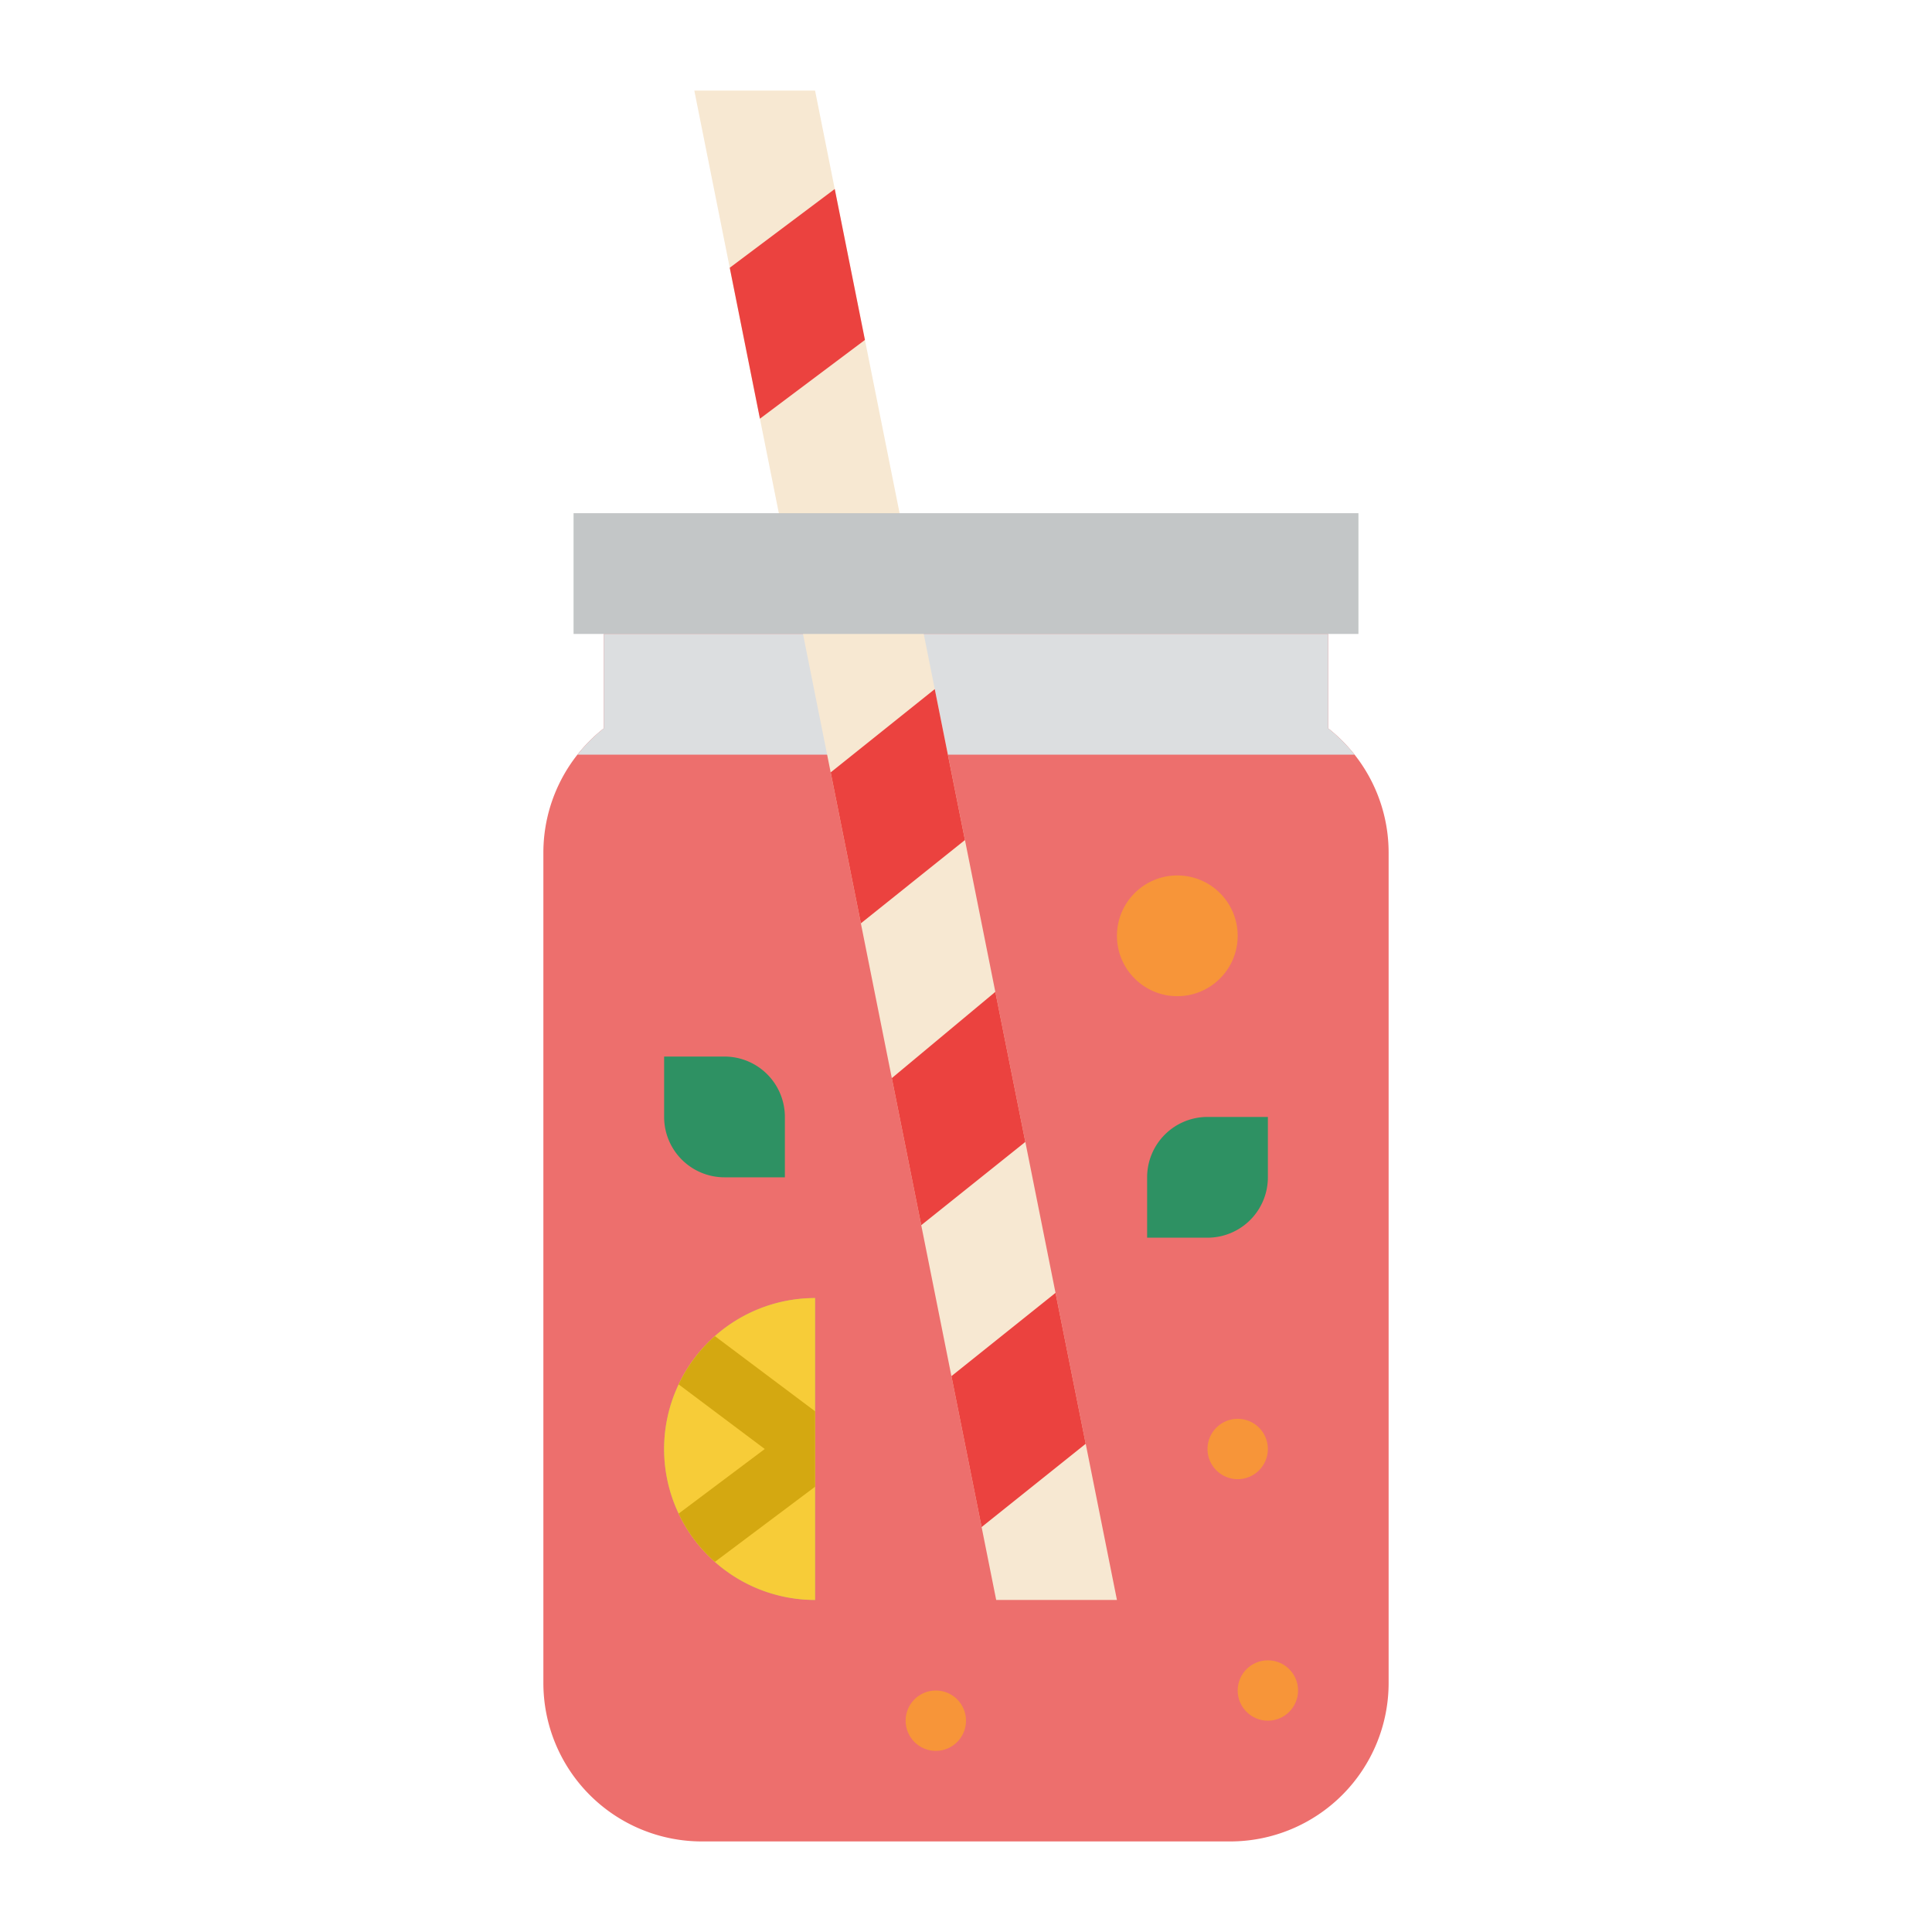 <svg id="Flat" height="512" viewBox="0 0 512 512" width="512" xmlns="http://www.w3.org/2000/svg"><path d="m352 193.028v-25.028h-192v25.028a41.913 41.913 0 0 0 -16 32.972v220a42 42 0 0 0 42 42h140a42 42 0 0 0 42-42v-220a41.913 41.913 0 0 0 -16-32.972z" fill="#ed6f6d"/><path d="m358.97 200h-205.94a41.784 41.784 0 0 1 6.97-6.97v-25.03h192v25.03a41.784 41.784 0 0 1 6.97 6.97z" fill="#dcdee0"/><path d="m296 424h-32l-80-400h32z" fill="#f7e8d2"/><g fill="#eb423f"><path d="m193.391 70.957 8 40 27.826-20.87-8-40z"/><path d="m255.72 222.62-27.58 22.07-8-40 27.58-22.07z"/><path d="m244.138 324.69 27.586-22.069-7.953-39.764-27.428 22.857z"/><path d="m260.138 404.69 27.586-22.069-8-40-27.586 22.069z"/></g><path d="m152 136h208v32h-208z" fill="#c3c6c7"/><circle cx="312" cy="248" fill="#f79539" r="16"/><circle cx="248" cy="456" fill="#f79539" r="8"/><circle cx="336" cy="448" fill="#f79539" r="8"/><circle cx="328" cy="384" fill="#f79539" r="8"/><path d="m216 344a40 40 0 0 0 0 80z" fill="#b1bd70"/><path d="m216 344v80a40 40 0 0 1 0-80z" fill="#f7cc38"/><path d="m216 374v20l-26.54 19.91a39.72 39.72 0 0 1 -9.61-12.79l22.82-17.12-22.82-17.12a39.72 39.72 0 0 1 9.61-12.79z" fill="#d4a811"/><path d="m176 280h16a16 16 0 0 1 16 16v16a0 0 0 0 1 0 0h-16a16 16 0 0 1 -16-16v-16a0 0 0 0 1 0 0z" fill="#2e9163"/><path d="m320 296h16a0 0 0 0 1 0 0v16a16 16 0 0 1 -16 16h-16a0 0 0 0 1 0 0v-16a16 16 0 0 1 16-16z" fill="#2e9163" transform="matrix(-1 0 0 -1 640 624)"/></svg>